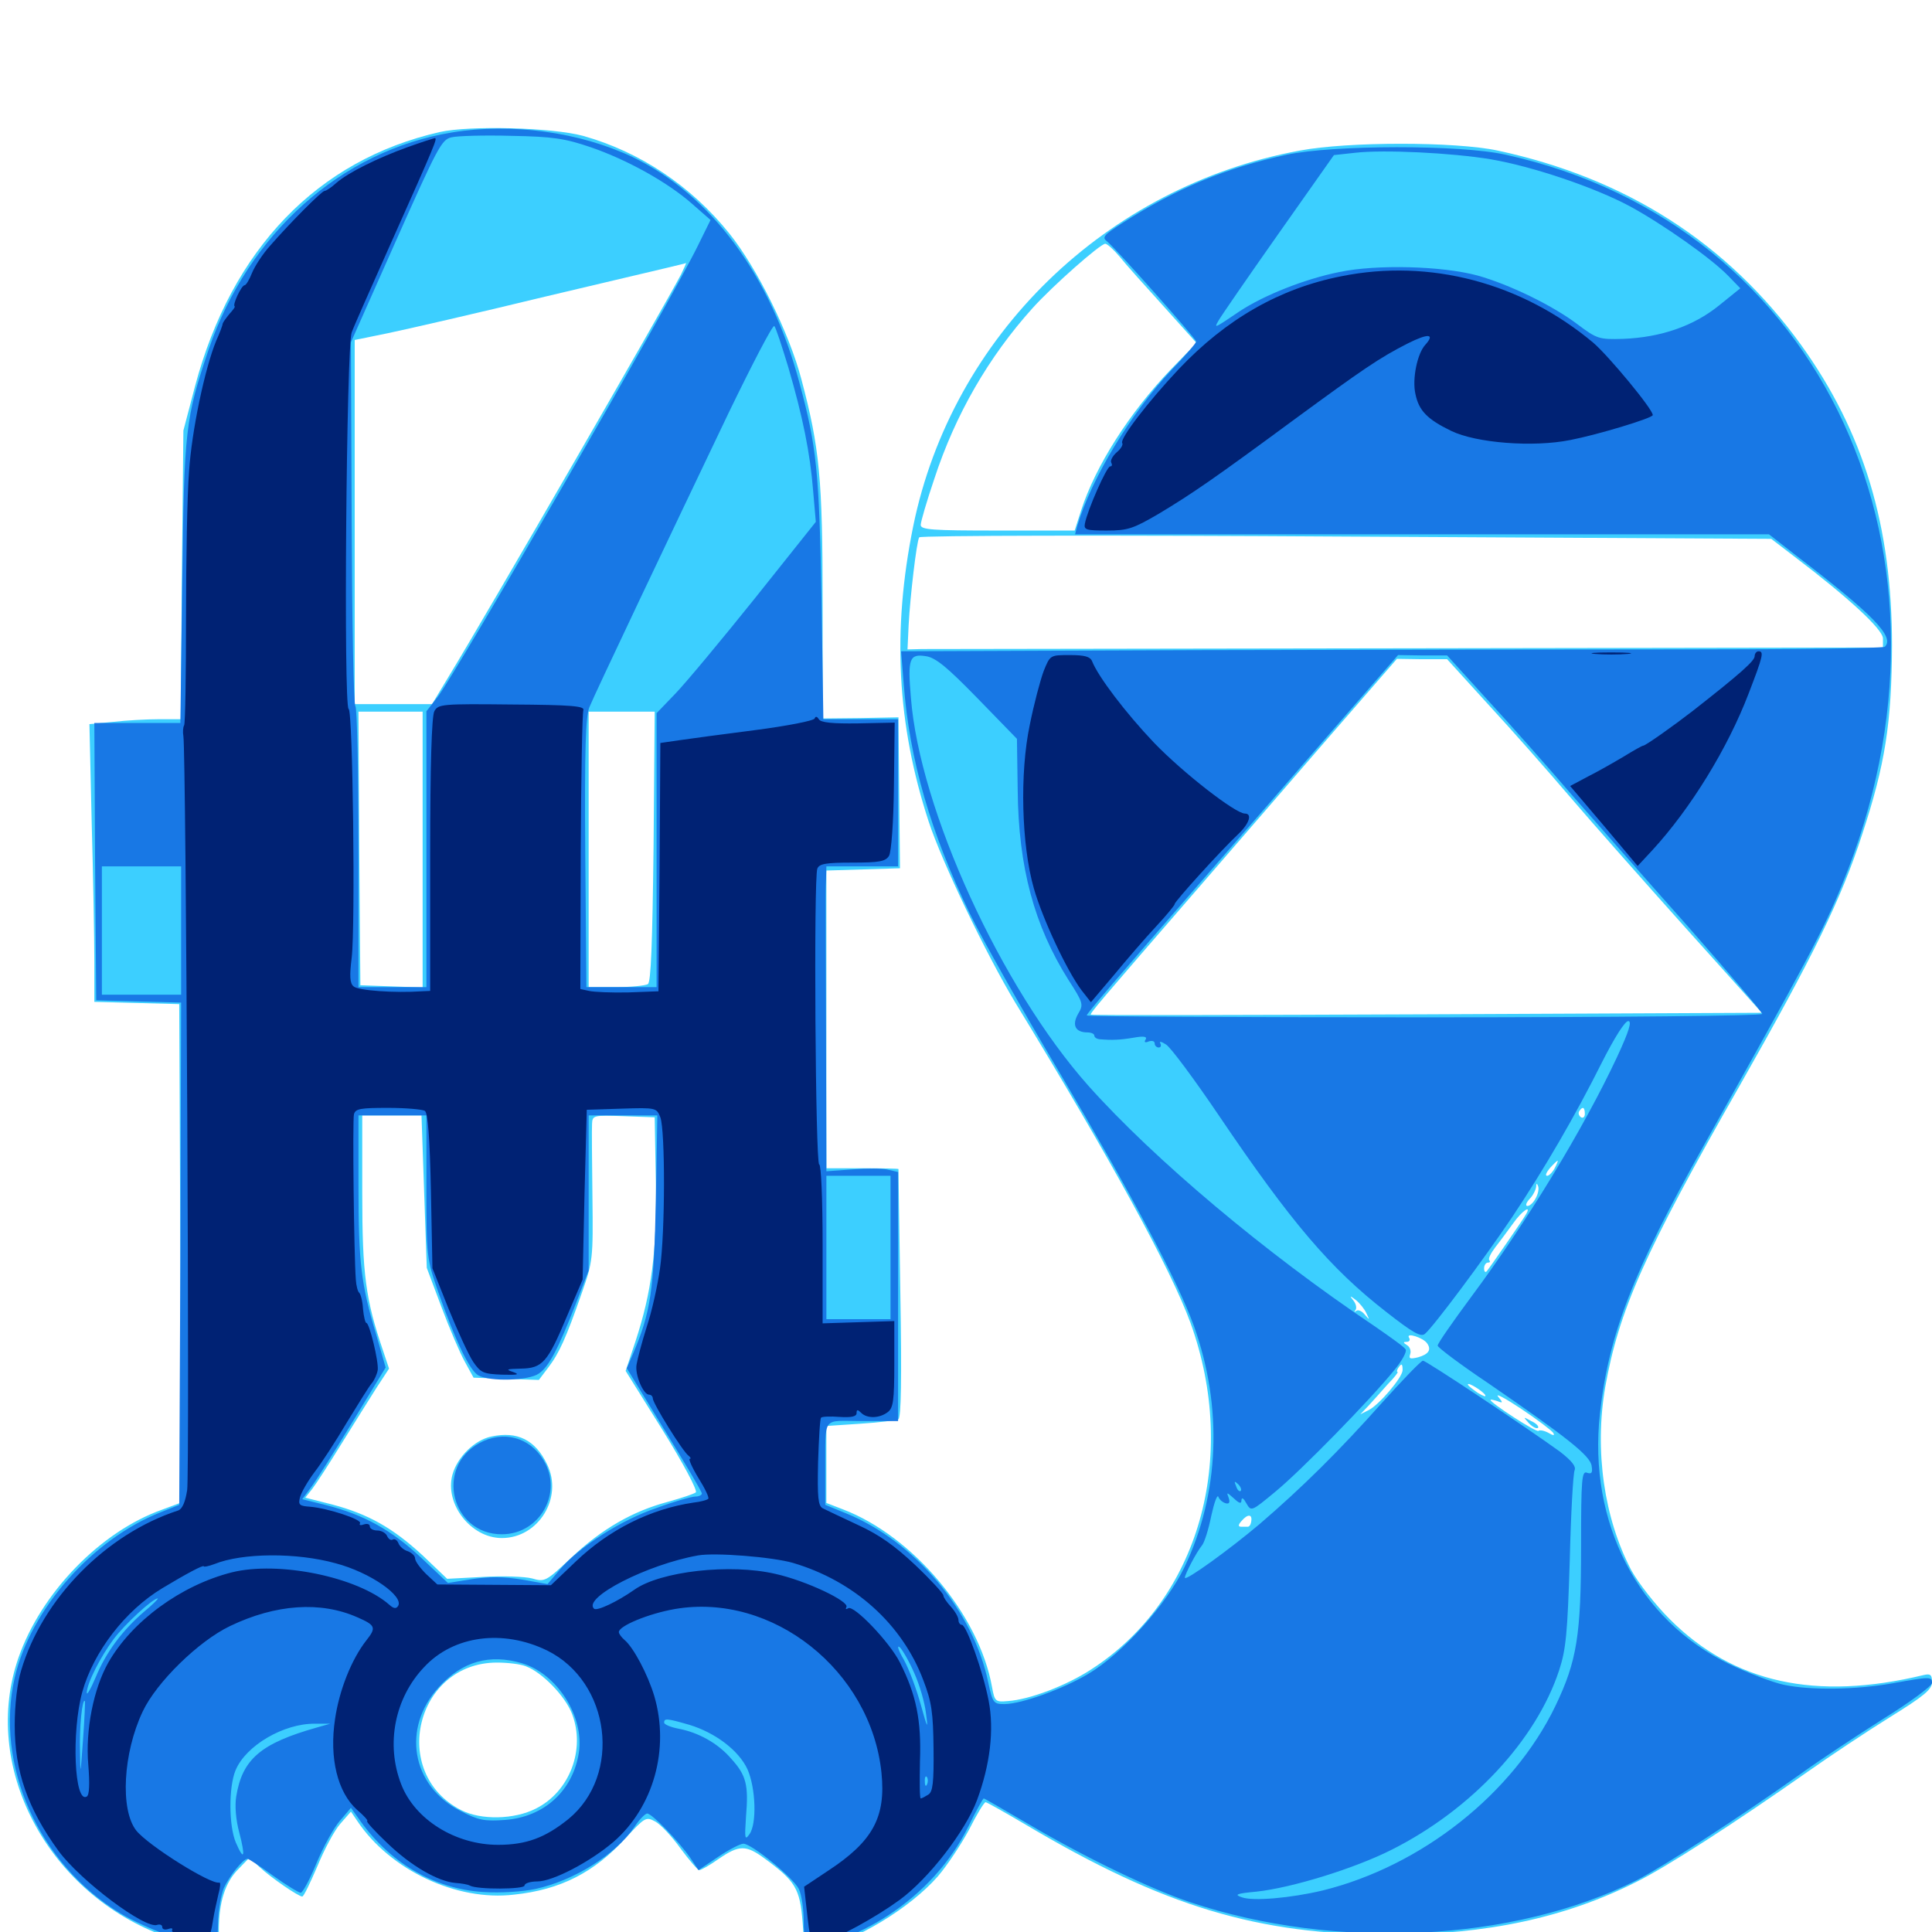 <svg xmlns="http://www.w3.org/2000/svg" viewBox="0 -1000 1000 1000">
	<path fill="#3ccfff" d="M227.539 -931.641C164.258 -917.188 119.922 -871.094 100.977 -800.195L94.922 -777.148L94.141 -702.539L93.555 -627.734H82.227C75.977 -627.734 65.43 -627.148 58.594 -626.367L46.289 -625.195L47.461 -574.219C48.242 -546.094 48.828 -513.867 48.828 -502.344V-481.445L70.898 -480.859L92.773 -480.273L93.359 -351.367L93.75 -222.266L83.789 -218.555C51.953 -207.227 21.289 -175.586 9.57 -141.992C-9.766 -86.523 23.438 -21.68 83.203 1.367C90.82 4.492 100.781 7.422 105.273 8.203L113.281 9.57V-0.977C113.281 -15.625 116.602 -25.781 123.438 -32.617L129.102 -38.477L134.375 -33.594C140.234 -28.125 154.492 -18.359 156.445 -18.359C157.227 -18.359 160.547 -25.391 164.258 -33.984C167.773 -42.578 173.047 -52.539 176.172 -56.055L181.641 -62.305L184.961 -57.422C201.953 -32.031 236.328 -15.82 266.016 -19.336C290.234 -21.875 307.617 -30.859 323.828 -48.633C333.789 -59.375 334.375 -59.766 339.062 -57.227C341.797 -55.859 347.656 -49.609 352.148 -43.359C356.641 -37.305 361.133 -32.031 361.914 -32.031C362.891 -32.031 367.383 -34.57 372.07 -37.891C382.617 -45.117 386.133 -45.117 395.703 -38.086C411.719 -26.367 414.062 -22.461 415.43 -5.078L416.602 10.938L421.68 9.57C443.164 4.492 470.703 -12.109 485.352 -28.711C490.234 -34.375 497.461 -45.312 501.562 -52.93C505.469 -60.742 509.375 -67.188 510.156 -67.188C510.742 -67.188 520.117 -61.914 531.055 -55.469C602.148 -13.281 651.172 1.562 719.727 1.367C769.531 1.367 810.352 -7.422 847.07 -25.977C862.5 -33.594 897.656 -56.25 935.742 -83.008C947.07 -91.016 966.211 -103.711 978.125 -111.133C996.094 -122.266 1000 -125.586 1000 -129.297C1000 -133.203 999.219 -133.789 995.703 -133.008C939.844 -119.531 897.266 -128.906 864.258 -161.914C856.641 -169.531 847.852 -180.859 844.336 -187.305C830.273 -214.062 825.195 -249.219 830.859 -282.031C837.891 -321.484 850.977 -351.367 900.586 -438.281C938.477 -505.078 952.93 -534.375 963.867 -568.164C975.781 -604.297 979.102 -625.781 979.297 -665.82C979.297 -727.734 964.648 -776.367 932.227 -821.484C894.141 -874.219 841.602 -907.812 775.195 -922.07C753.125 -926.758 697.852 -926.758 672.852 -922.07C572.656 -903.711 492.773 -826.172 472.656 -727.539C461.719 -673.633 464.258 -625 480.664 -574.805C487.5 -553.906 510.547 -505.859 525.391 -481.25C575.781 -398.633 606.055 -342.969 616.211 -315.234C641.406 -245.312 620.508 -171.875 564.844 -135.938C551.953 -127.539 533.008 -120.312 521.68 -119.531C515.234 -118.945 514.844 -119.336 513.477 -126.758C506.836 -164.062 472.656 -204.883 436.328 -218.75L427.734 -222.07V-241.992V-261.914L445.312 -263.086C454.883 -263.672 463.867 -264.844 465.039 -265.43C466.406 -266.406 466.797 -285.938 466.016 -330.664C465.43 -365.625 465.039 -394.531 465.039 -394.922C464.844 -395.117 456.445 -395.312 446.289 -395.312H427.734V-472.461V-549.414L446.875 -550L465.82 -550.586L465.43 -589.648L465.039 -628.711L445.312 -628.32L425.781 -628.125V-687.891C425.781 -752.344 424.219 -768.164 414.844 -803.516C408.594 -827.539 391.797 -861.328 377.539 -879.102C357.617 -903.906 331.055 -921.484 301.758 -929.688C285.938 -933.984 243.164 -935.156 227.539 -931.641ZM579.492 -867.188C582.422 -863.477 592.773 -851.953 602.148 -841.602L619.336 -822.461L605.859 -808.594C584.57 -786.328 566.992 -758.789 559.57 -735.742L556.25 -725.391H516.406C482.422 -725.391 476.562 -725.781 476.562 -728.32C476.562 -729.883 479.688 -740.625 483.594 -752.148C494.531 -785.547 511.719 -815.234 534.375 -840.43C544.922 -852.148 569.531 -873.828 572.07 -873.828C573.047 -873.828 576.367 -870.898 579.492 -867.188ZM352.539 -858.008C343.555 -840.82 253.516 -684.766 232.227 -649.805L223.633 -635.547H203.711H183.594V-729.883V-824.023L200.781 -827.539C210.156 -829.492 246.875 -837.891 282.227 -846.484C357.422 -864.258 354.297 -863.477 355.078 -863.867C355.273 -863.867 354.102 -861.328 352.539 -858.008ZM928.516 -712.109C956.836 -690.625 974.609 -674.219 974.609 -669.531V-664.844L729.492 -664.453C594.727 -664.258 481.055 -664.062 477.148 -664.062L469.727 -663.867L470.312 -676.562C471.094 -691.211 474.414 -719.727 475.781 -721.875C476.367 -722.852 575.781 -723.047 696.875 -722.266L916.797 -721.094ZM770.508 -635.156C782.422 -622.266 801.172 -600.977 812.5 -587.695C823.828 -574.414 850.781 -543.945 872.461 -519.727L911.914 -475.781L738.672 -475C643.359 -474.609 565.039 -474.414 564.648 -474.805C563.867 -475.195 568.164 -480.273 618.945 -538.867C637.5 -560.352 668.555 -596.094 687.891 -618.555L723.047 -658.984L735.938 -658.789H749.023ZM218.75 -560.352V-488.867L202.734 -489.453L186.523 -490.039L185.938 -560.938L185.547 -631.641H202.148H218.75ZM338.281 -561.914C337.695 -511.523 336.914 -491.602 335.352 -490.625C333.984 -489.844 326.562 -489.062 318.945 -489.062H304.688V-560.352V-631.641H321.875H338.867ZM820.312 -423.438C820.312 -421.875 819.336 -421.094 818.359 -421.68C817.188 -422.461 816.797 -423.828 817.383 -424.805C819.141 -427.539 820.312 -426.953 820.312 -423.438ZM219.531 -383.203L220.898 -343.75L228.516 -323.438C232.617 -312.5 238.086 -299.609 240.625 -295.117L245.117 -286.914L262.109 -286.328L278.906 -285.742L283.789 -292.188C289.453 -299.609 292.969 -307.422 301.172 -330.859C306.836 -347.07 307.031 -348.242 306.641 -380.664C306.445 -398.828 306.25 -415.82 306.445 -418.359C306.641 -422.656 307.227 -422.852 322.852 -422.266L338.867 -421.68L339.453 -388.672C340.039 -351.953 337.305 -331.25 328.906 -305.664L323.828 -290.43L342.969 -259.766C353.516 -242.773 361.133 -228.516 360.156 -227.539C359.18 -226.758 352.734 -224.609 345.703 -222.656C327.344 -217.773 311.523 -208.594 295.898 -193.945C282.617 -181.445 282.031 -181.055 275.391 -183.008C271.68 -183.984 260.156 -184.375 250 -183.789L231.445 -182.812L218.75 -194.922C203.32 -209.18 190.43 -216.406 171.875 -221.289L158.008 -224.805L161.719 -229.492C163.672 -232.031 170.508 -242.578 176.758 -252.734C183.008 -262.891 191.211 -275.781 194.727 -281.445L201.367 -291.602L198.242 -300.977C189.258 -327.344 187.5 -340.43 187.5 -382.227V-422.656H202.734H218.164ZM804.688 -395.312C803.516 -393.164 801.758 -391.406 800.781 -391.406C799.609 -391.406 800.391 -393.164 802.148 -395.312C804.102 -397.461 805.859 -399.219 806.25 -399.219C806.445 -399.219 805.859 -397.461 804.688 -395.312ZM794.922 -379.883C793.75 -377.539 791.797 -375.781 790.625 -375.781C789.453 -375.781 789.844 -377.344 791.602 -379.297C793.555 -381.25 794.922 -384.18 795.117 -385.742C795.117 -387.5 795.508 -387.695 796.094 -386.133C796.68 -384.766 796.094 -382.031 794.922 -379.883ZM789.844 -371.484C788.086 -368.359 771.289 -344.141 769.531 -341.992C768.75 -341.211 768.164 -341.797 768.164 -343.555C768.164 -345.117 769.141 -346.484 770.117 -346.484C771.289 -346.484 771.484 -347.07 770.898 -347.656C770.117 -348.438 771.68 -351.367 774.023 -354.492C776.367 -357.422 780.469 -363.086 783.203 -366.797C787.695 -373.242 792.969 -376.758 789.844 -371.484ZM707.227 -320.312C708.984 -316.602 708.984 -316.602 706.445 -319.531C704.883 -321.484 702.93 -322.266 701.953 -321.484C700.977 -320.703 700.781 -320.898 701.562 -321.875C702.344 -322.852 701.953 -325 700.586 -326.758C698.438 -329.492 698.633 -329.492 701.758 -327.148C703.711 -325.586 706.25 -322.461 707.227 -320.312ZM738.672 -304.688C741.016 -301.367 739.453 -299.023 733.984 -297.461C729.883 -296.484 729.102 -296.68 729.883 -299.023C730.469 -300.586 729.883 -302.734 728.32 -303.711C726.172 -305.078 726.172 -305.469 728.125 -305.469C729.492 -305.469 730.078 -306.445 729.297 -307.617C727.539 -310.547 736.719 -307.617 738.672 -304.688ZM725.977 -290.82C725.977 -287.109 713.867 -272.852 708.398 -270.117L704.102 -267.969L708.398 -272.461C710.742 -275 715.234 -280.078 718.359 -283.594C721.68 -286.914 723.828 -289.844 723.438 -289.844C722.852 -289.844 723.047 -290.82 723.633 -291.797C725.391 -294.531 725.977 -294.336 725.977 -290.82ZM768.75 -277.93C769.336 -276.758 767.773 -277.344 764.844 -279.102C762.109 -281.055 759.766 -282.812 759.766 -283.398C759.766 -284.766 767.383 -280.078 768.75 -277.93ZM803.906 -258.398C804.883 -256.836 804.102 -256.836 801.367 -258.398C799.219 -259.57 796.875 -259.961 796.289 -259.375C795.312 -258.398 771.484 -273.828 771.484 -275.391C771.484 -275.781 773.047 -275.391 775 -274.805C777.93 -273.633 778.125 -273.828 775.391 -277.148C773.828 -279.102 779.297 -276.172 787.5 -270.703C795.703 -265.234 803.125 -259.57 803.906 -258.398ZM647.656 -212.695C647.461 -210.938 646.68 -209.766 645.898 -209.766H642.383C640.82 -209.766 640.82 -210.742 642.578 -212.695C645.703 -216.406 648.242 -216.406 647.656 -212.695ZM272.266 -137.5C280.664 -134.375 292.578 -122.07 296.094 -112.891C303.125 -94.531 294.922 -72.656 277.344 -63.867C266.211 -58.203 249.023 -57.812 238.672 -63.086C201.367 -82.227 215.234 -139.453 257.227 -139.453C262.695 -139.453 269.531 -138.672 272.266 -137.5ZM254.297 -256.445C245.703 -254.688 236.719 -245.898 234.18 -236.719C230.078 -221.484 243.75 -203.906 259.766 -203.906C278.711 -203.906 291.602 -224.805 283.203 -241.992C277.148 -254.688 267.773 -259.375 254.297 -256.445ZM791.406 -263.281C793.359 -261.328 795.312 -260.352 796.094 -260.938C796.68 -261.719 795.117 -263.281 792.578 -264.453C788.281 -266.797 788.281 -266.797 791.406 -263.281Z"/>
	<path fill="#1878e5" d="M233.984 -931.445C176.562 -922.07 128.516 -879.102 108.008 -819.141C95.898 -783.203 95.312 -777.93 94.336 -698.633L93.359 -625.781H71.094H48.828L49.219 -554.102L49.805 -482.227L71.875 -481.641L93.75 -481.055L93.359 -350.977L92.773 -221.094L83.008 -217.188C47.852 -203.32 15.82 -167.188 7.617 -131.641C-2.734 -86.328 19.922 -35.352 62.109 -9.766C75 -1.953 99.219 7.031 107.422 7.031C112.305 7.031 112.5 6.641 112.891 -4.492C112.891 -10.938 114.453 -19.141 115.82 -22.656C118.555 -28.711 125.781 -37.891 128.125 -37.891C128.711 -37.891 134.766 -33.984 141.406 -29.102C148.242 -24.219 154.688 -20.312 155.664 -20.312C156.641 -20.312 160.352 -27.148 163.867 -35.742C167.383 -44.141 172.852 -54.102 175.977 -57.617L181.641 -64.258L185.156 -59.375C201.172 -35.938 224.609 -22.266 250.195 -20.703C259.375 -20.117 270.703 -20.898 277.148 -22.266C297.461 -26.758 318.555 -40.039 328.32 -54.297C330.859 -58.203 333.984 -61.328 334.961 -61.328C337.5 -61.328 351.172 -47.07 357.227 -38.477L361.523 -32.031L371.68 -38.867C377.148 -42.578 383.203 -45.703 384.766 -45.703C389.062 -45.703 410.547 -28.125 413.477 -22.266C414.844 -19.531 416.016 -11.914 416.016 -5.273C416.016 1.367 416.992 7.422 417.969 8.008C421.68 10.352 445.117 0.977 459.375 -8.398C477.734 -20.312 492.188 -36.328 501.172 -54.492C505.078 -62.5 508.789 -69.141 509.18 -69.141C509.57 -69.141 520.312 -62.891 533.008 -55.469C561.523 -38.672 595.508 -22.266 616.016 -15.43C691.406 9.766 783.594 5.078 847.07 -26.758C860.742 -33.789 899.219 -58.594 931.445 -81.445C941.406 -88.672 960.938 -101.562 974.805 -110.352C988.672 -118.945 1000 -127.344 1000 -128.906C1000 -132.227 999.023 -132.227 979.492 -128.711C960.742 -125.391 937.5 -125 923.438 -127.93C917.773 -129.102 904.883 -133.984 895.117 -138.672C848.047 -161.328 821.875 -211.719 828.125 -268.359C832.617 -309.18 845.117 -341.406 881.836 -407.031C935.156 -502.344 943.945 -518.75 953.32 -541.797C1023.242 -711.523 943.945 -883.789 779.297 -919.922C755.859 -925.195 690.039 -925 666.016 -919.922C634.375 -913.086 608.984 -902.539 580.664 -884.375C571.484 -878.516 570.312 -877.148 572.852 -875.195C577.148 -871.875 619.141 -824.609 619.141 -823.242C619.141 -822.461 613.477 -815.82 606.25 -808.398C585.156 -785.938 565.039 -752.539 557.617 -727.93L556.445 -723.438H735.938H915.625L929.883 -712.305C969.336 -682.031 980.859 -670.312 975.586 -665.234C974.805 -664.453 929.297 -663.867 874.414 -663.867C819.336 -663.867 705.078 -663.672 620.312 -663.477L466.406 -662.891L467.773 -645.898C470.703 -606.836 481.836 -568.555 501.953 -527.148C508.203 -514.258 529.297 -476.953 548.828 -444.141C586.328 -380.664 609.57 -336.914 617.969 -313.672C633.008 -271.68 631.25 -226.758 613.086 -188.867C603.906 -169.727 581.055 -144.141 563.281 -133.594C550.195 -125.781 529.102 -118.164 520.117 -117.969C514.258 -117.969 513.867 -118.359 511.523 -129.102C503.906 -166.211 473.438 -202.344 437.695 -216.797L427.148 -221.094V-238.477C427.344 -267.773 425 -264.453 446.289 -264.453H464.844V-328.906V-393.359L459.766 -394.531C457.031 -395.312 448.633 -395.312 441.211 -394.727L427.734 -393.75L427.539 -462.891C427.344 -500.977 427.344 -533.398 427.344 -534.961C427.344 -536.523 427.344 -541.016 427.539 -544.727L427.734 -551.562H446.289H464.844V-589.648V-627.734H445.508H426.172L425.195 -690.82C424.023 -756.055 422.656 -768.945 413.867 -801.562C399.023 -857.422 367.969 -899.219 327.344 -918.75C300 -931.641 264.844 -936.523 233.984 -931.445ZM305.664 -923.828C324.414 -917.383 345.312 -905.859 358.203 -894.531L367.773 -886.133L361.133 -872.656C347.656 -844.922 235.742 -650.977 226.367 -639.062L220.703 -631.836V-560.547V-489.062H203.125H185.547V-561.133C185.547 -600.977 184.766 -633.789 183.984 -634.375C183.008 -634.961 182.227 -677.539 182.031 -729.102L181.641 -822.852L204.883 -875.195C226.367 -923.438 228.516 -927.734 233.594 -928.906C236.719 -929.688 250.781 -930.078 264.648 -929.688C286.328 -929.297 292.383 -928.32 305.664 -923.828ZM771.484 -917.578C793.359 -913.867 825.586 -902.93 843.75 -893.164C860.938 -883.789 885.547 -866.406 894.336 -857.422L900.781 -850.781L889.648 -841.797C876.562 -831.25 859.766 -825.391 840.234 -824.609C827.539 -824.219 826.562 -824.609 816.406 -832.227C803.516 -841.992 780.859 -852.93 764.648 -857.422C746.484 -862.305 712.695 -863.281 693.164 -859.18C675.586 -855.664 654.297 -847.266 641.602 -838.867C628.32 -829.883 628.32 -829.883 630.664 -833.984C631.836 -836.133 645.703 -856.25 661.523 -878.711L690.43 -919.727L701.172 -920.898C716.016 -922.656 751.367 -920.898 771.484 -917.578ZM408.008 -809.961C415.43 -784.57 419.336 -765.625 420.898 -745.703L422.266 -729.883L390.82 -690.43C373.438 -668.75 354.883 -646.484 349.609 -641.016L339.844 -630.859V-559.961V-489.062H321.68H303.516L302.93 -558.594C302.539 -612.109 303.125 -629.297 305.078 -633.984C308.008 -641.211 345.703 -720.508 377.148 -786.328C389.453 -811.719 400 -832.031 400.781 -831.25C401.562 -830.469 404.688 -820.898 408.008 -809.961ZM506.055 -638.477L526.367 -617.578L526.758 -591.016C527.148 -550.977 535.352 -520.898 552.93 -492.969C560.742 -480.859 560.938 -480.078 558.008 -475.195C554.688 -469.336 556.641 -465.625 562.891 -465.625C564.844 -465.625 566.406 -464.844 566.406 -464.062C566.406 -463.086 567.578 -462.305 568.945 -462.109C575.586 -461.523 579.688 -461.719 586.719 -462.891C591.992 -463.867 593.945 -463.477 592.969 -461.914C591.992 -460.547 592.773 -460.156 594.531 -460.938C596.289 -461.523 597.656 -461.133 597.656 -459.961C597.656 -458.789 598.633 -457.812 599.805 -457.812C600.781 -457.812 601.172 -458.789 600.586 -459.961C599.805 -461.133 601.172 -460.938 603.516 -459.375C605.859 -458.008 618.164 -441.406 630.859 -422.656C668.359 -367.188 688.672 -343.359 717.578 -320.898C731.055 -310.352 735.352 -307.812 737.5 -309.57C741.992 -313.281 768.164 -348.438 782.617 -369.922C799.414 -395.117 815.234 -422.266 829.297 -450.391C835.547 -462.695 841.016 -471.484 842.773 -471.484C844.727 -471.484 843.359 -466.602 836.914 -452.734C819.727 -416.016 790.039 -366.992 761.328 -328.516C751.953 -315.82 744.141 -304.688 744.141 -303.516C744.141 -302.539 755.859 -293.75 770.117 -284.18C810.742 -256.25 823.242 -246.484 823.828 -241.211C824.414 -237.695 823.828 -236.914 821.484 -237.695C818.75 -238.867 818.359 -234.766 818.359 -199.414C818.359 -153.516 816.211 -140.234 805.078 -116.992C783.203 -71.68 735.938 -34.18 684.57 -21.484C668.164 -17.578 648.438 -15.82 642.773 -17.969C638.672 -19.336 639.844 -19.922 650.391 -20.898C668.555 -22.852 700.977 -32.812 720.312 -42.578C761.523 -63.281 795.117 -99.219 807.031 -135.547C810.547 -146.289 811.328 -154.688 812.5 -192.188C813.086 -216.406 814.258 -237.5 815.039 -239.062C815.82 -241.016 813.477 -243.945 807.422 -248.633C790.43 -260.938 738.281 -295.703 736.523 -295.703C735.547 -295.703 725.977 -285.742 715.234 -273.828C693.164 -249.023 674.023 -230.078 651.953 -211.133C636.719 -198.242 613.281 -181.25 613.281 -183.398C613.281 -185.156 619.336 -196.68 622.07 -200C623.438 -201.562 625.586 -208.594 626.953 -215.43C628.516 -222.461 630.078 -226.758 630.664 -225.195C631.25 -223.633 633.008 -222.266 634.57 -221.875C636.328 -221.484 636.719 -222.461 635.938 -224.805C634.766 -227.734 634.961 -227.734 638.672 -224.414C641.602 -221.68 642.578 -221.484 642.578 -223.633C642.773 -225.195 643.75 -224.414 645.117 -221.875C647.656 -217.578 647.656 -217.578 660.156 -227.93C673.242 -238.672 709.18 -275.391 721.68 -290.82C725.586 -295.508 728.32 -300.391 727.539 -301.562C726.953 -302.734 719.531 -308.008 711.328 -313.672C655.078 -351.367 597.266 -400 563.281 -438.086C518.164 -488.867 475.977 -581.055 471.484 -638.867C469.727 -659.18 470.703 -661.719 479.297 -660.352C484.375 -659.57 490.234 -654.688 506.055 -638.477ZM770.508 -637.109C782.422 -624.219 801.758 -602.344 813.477 -588.672C825.391 -575.195 852.344 -544.336 873.633 -520.508C894.727 -496.484 912.109 -476.172 912.109 -475.195C912.109 -474.219 838.086 -473.438 737.305 -473.438C641.211 -473.438 562.5 -473.828 562.5 -474.414C562.5 -475.391 576.172 -491.406 626.172 -548.828C642.188 -567.188 670.703 -600 689.453 -621.68L723.633 -660.938L736.328 -660.742H749.023ZM93.75 -518.359V-485.156H73.242H52.734V-518.359V-551.562H73.242H93.75ZM220.703 -385.742C220.703 -349.414 220.898 -348.438 226.758 -331.445C235.742 -305.859 243.164 -290.43 247.656 -288.086C253.711 -284.766 273.828 -285.352 278.906 -289.062C284.18 -292.578 289.062 -302.148 298.047 -325.195L304.688 -342.383V-382.617V-422.656H322.461H340.234L339.453 -378.32C338.477 -332.422 336.914 -320.898 327.539 -299.023L324.414 -291.797L343.75 -260.156C354.492 -242.773 363.281 -227.93 363.281 -226.953C363.281 -226.172 361.719 -225.391 359.961 -225.391C358.008 -225.391 349.023 -222.852 340.039 -219.531C321.484 -213.281 300.195 -199.609 290.039 -187.891L283.398 -180.078L270.117 -182.422C260.547 -183.984 253.125 -183.984 244.141 -182.617L231.836 -180.664L217.969 -193.75C202.734 -208.008 188.281 -216.016 168.945 -220.898L156.445 -224.023L160.938 -230.078C163.477 -233.398 173.242 -248.828 182.617 -264.258L199.609 -292.188L194.727 -309.18C186.914 -335.156 185.547 -346.289 185.547 -385.938V-422.656H203.125H220.703ZM460.938 -354.297V-317.188H444.336H427.734V-354.297V-391.406H444.336H460.938ZM642.188 -228.32C641.602 -227.734 640.43 -228.711 639.844 -230.664C638.672 -233.398 638.867 -233.594 640.82 -231.836C642.188 -230.469 642.773 -228.906 642.188 -228.32ZM74.609 -165.82C63.086 -155.859 54.883 -144.727 49.609 -132.031C47.07 -125.977 44.922 -122.266 44.922 -123.828C44.922 -128.516 51.953 -142.383 58.789 -151.562C64.648 -159.375 79.102 -172.656 81.641 -172.656C82.227 -172.656 79.102 -169.531 74.609 -165.82ZM473.242 -133.984C475.977 -127.93 478.711 -118.555 479.297 -113.086C480.469 -104.492 480.078 -105.078 476.562 -117.773C474.414 -125.586 470.508 -136.133 467.773 -141.016C465.039 -145.703 464.062 -148.633 465.625 -147.461C466.992 -146.289 470.508 -140.234 473.242 -133.984ZM270.312 -139.062C288.477 -133.594 302.539 -111.328 299.609 -92.773C296.484 -73.047 281.641 -59.57 261.523 -58.008C250.586 -57.227 247.656 -57.812 238.281 -62.695C212.891 -75.586 207.812 -105.664 227.148 -126.758C239.258 -140.039 253.32 -144.141 270.312 -139.062ZM42.969 -99.414C41.602 -80.664 41.602 -80.469 41.406 -93.75C41.016 -105.859 42.578 -121.094 43.945 -119.531C44.141 -119.141 43.75 -110.156 42.969 -99.414ZM356.836 -107.227C370.312 -103.125 382.422 -93.945 386.914 -84.18C391.211 -74.414 391.797 -55.859 387.891 -50.586C385.547 -47.266 385.352 -48.242 386.133 -59.766C387.5 -75.977 386.328 -81.055 378.516 -89.648C371.68 -97.656 361.523 -103.32 350.977 -105.273C347.07 -106.055 343.75 -107.422 343.75 -108.398C343.75 -110.742 345.312 -110.547 356.836 -107.227ZM164.062 -105.859C134.961 -97.656 125.391 -89.453 122.266 -70.117C121.484 -65.43 122.07 -58.008 123.828 -51.562C127.148 -38.867 126.367 -36.328 122.07 -46.289C118.359 -55.078 118.359 -75 121.875 -83.594C127.148 -96.484 146.875 -108.008 163.086 -107.812H170.898ZM479.883 -76.562C479.297 -75 478.711 -75.586 478.711 -77.734C478.516 -79.883 479.102 -81.055 479.688 -80.273C480.273 -79.688 480.469 -77.93 479.883 -76.562ZM44.336 -74.609C44.922 -75.977 44.727 -77.734 44.141 -78.32C43.555 -79.102 42.969 -77.93 43.164 -75.781C43.164 -73.633 43.75 -73.047 44.336 -74.609ZM248.242 -253.125C225 -240.625 233.594 -205.859 259.766 -205.859C279.492 -205.859 291.602 -227.539 281.25 -244.336C274.219 -256.055 260.547 -259.766 248.242 -253.125Z"/>
	<path fill="#002274" d="M210.938 -923.828C195.312 -918.164 180.273 -910.742 174.023 -905.273C171.484 -902.93 168.75 -901.172 167.969 -901.172C166.602 -901.172 150.391 -884.961 139.844 -872.852C135.938 -868.555 131.836 -862.109 130.469 -858.789C129.102 -855.273 127.344 -852.344 126.562 -852.344C125 -852.344 120.117 -841.992 121.484 -841.406C121.875 -841.211 120.508 -839.453 118.75 -837.5C116.992 -835.352 115.43 -833.203 115.234 -832.422C115.234 -831.641 113.672 -827.539 111.914 -823.633C106.055 -809.375 99.219 -777.148 97.852 -755.859C96.875 -743.945 96.289 -709.961 96.289 -680.273C96.289 -650.781 95.898 -625.586 95.312 -624.609C94.727 -623.633 94.531 -621.094 94.922 -618.945C96.289 -610.352 98.242 -237.5 96.875 -228.711C95.898 -222.461 94.336 -218.945 92.188 -218.164C54.883 -206.055 21.875 -172.461 10.938 -135.352C8.984 -129.102 7.617 -117.773 7.617 -107.031C7.617 -83.203 14.258 -64.062 30.273 -41.992C41.602 -26.562 75.391 -1.172 81.445 -3.711C82.812 -4.102 83.984 -3.711 83.984 -2.539C83.984 -1.367 85.352 -0.977 87.109 -1.562C88.672 -2.148 89.648 -1.953 89.062 -0.977C88.477 0 91.992 1.758 96.875 3.125C107.227 6.055 108.594 5.078 110.352 -6.641C110.938 -10.352 112.305 -16.211 113.086 -19.727C114.062 -23.242 114.258 -25.781 113.477 -25.586C109.18 -24.414 76.758 -44.727 70.508 -52.539C62.109 -63.281 63.672 -92.578 73.828 -114.062C80.859 -129.102 102.734 -150.586 119.141 -158.398C142.773 -169.727 166.016 -171.289 184.961 -162.891C194.336 -158.789 194.922 -157.617 189.648 -150.977C181.836 -141.016 175.586 -125 173.438 -110.352C170.312 -89.844 174.805 -72.266 184.766 -63.281C188.477 -60.156 190.82 -57.422 190.039 -57.422C189.258 -57.422 193.75 -52.344 200.391 -46.094C212.5 -34.375 226.562 -26.172 235.742 -25.391C238.867 -25.195 242.188 -24.609 243.164 -24.023C247.07 -21.875 271.484 -22.07 271.484 -24.023C271.484 -25.195 274.414 -26.172 278.125 -26.172C286.133 -26.172 305.469 -36.328 317.578 -46.68C338.281 -64.648 346.68 -94.727 338.672 -122.07C335.352 -133.203 327.93 -147.266 323.242 -151.172C321.68 -152.539 320.312 -154.297 320.312 -155.273C320.312 -158.398 335.742 -164.844 349.414 -167.188C399.805 -175.781 450.781 -135.352 456.25 -82.422C458.594 -59.375 451.758 -46.875 428.516 -31.641L416.211 -23.438L417.188 -14.648C419.531 6.641 419.727 7.422 424.414 5.859C433.789 3.125 453.32 -7.617 465.625 -16.602C480.859 -27.734 499.609 -52.148 505.664 -68.164C512.5 -86.523 514.648 -104.688 511.719 -119.727C508.789 -134.961 500.195 -158.984 497.852 -158.984C496.875 -158.984 496.094 -160.156 496.094 -161.523C496.094 -162.891 494.336 -166.016 492.188 -168.359C490.039 -170.703 488.281 -173.242 488.281 -174.219C488.281 -175.195 481.836 -182.227 473.828 -189.844C463.281 -199.805 455.078 -205.664 443.945 -210.742C435.547 -214.648 427.344 -218.555 425.781 -219.336C423.438 -220.703 423.047 -225 423.438 -243.164C423.828 -255.273 424.414 -265.82 425 -266.211C425.391 -266.797 429.883 -266.992 434.57 -266.602C440.625 -266.211 443.359 -266.797 443.359 -268.555C443.359 -270.508 443.945 -270.508 445.703 -268.75C448.828 -265.625 455.273 -265.82 459.57 -269.141C462.305 -271.289 462.891 -275 462.891 -293.945V-316.211L444.336 -315.625L425.781 -315.039V-356.055C425.781 -379.492 425 -397.266 424.023 -397.266C422.07 -397.266 421.094 -545.312 423.047 -550.391C424.023 -552.93 427.539 -553.516 441.211 -553.516C455.078 -553.516 458.398 -554.102 460.156 -557.031C461.328 -558.984 462.5 -574.219 462.695 -593.164L463.086 -625.977L444.141 -625.586C431.055 -625.391 424.805 -625.977 423.828 -627.734C422.852 -629.297 422.07 -629.297 421.68 -628.125C421.289 -626.953 407.227 -624.219 390.625 -622.07C374.023 -619.922 356.25 -617.578 351.172 -616.797L341.797 -615.43L341.406 -551.172L340.82 -486.914L325.195 -486.328C316.602 -486.133 307.422 -486.523 304.883 -487.109L300.391 -488.086L300.586 -558.984C300.781 -598.047 301.367 -631.055 301.953 -632.422C302.734 -634.57 295.508 -635.156 264.844 -635.352C228.711 -635.742 226.758 -635.547 224.805 -631.836C223.438 -629.297 222.656 -603.711 222.656 -557.617V-487.109L218.359 -486.914C204.297 -485.938 185.156 -487.305 183.008 -489.453C181.055 -491.016 180.859 -494.922 182.031 -504.297C183.984 -520.508 182.617 -632.227 180.469 -633.008C177.734 -633.984 179.297 -820.898 182.031 -827.93C183.203 -831.25 192.188 -851.367 201.758 -872.852C225.586 -926.172 226.562 -928.516 225 -928.516C224.219 -928.32 217.969 -926.367 210.938 -923.828ZM219.922 -425C221.484 -424.023 222.461 -410.742 223.047 -383.594L223.828 -343.555L232.227 -322.461C236.914 -310.938 242.578 -298.633 244.922 -295.117C248.828 -289.453 250.195 -288.867 259.766 -288.477C267.773 -288.281 269.336 -288.477 265.625 -289.844C261.523 -291.211 262.109 -291.406 269.531 -291.602C280.859 -291.797 283.398 -294.727 293.555 -318.945L301.562 -337.695L302.539 -381.641L303.711 -425.586L321.875 -426.172C339.648 -426.758 339.844 -426.562 341.797 -421.68C344.336 -414.844 344.336 -362.305 341.602 -343.359C340.43 -334.961 337.5 -321.484 334.766 -313.281C332.227 -305.273 329.883 -296.289 329.492 -293.75C328.516 -288.477 333.008 -278.125 335.938 -278.125C337.109 -278.125 337.891 -277.148 337.891 -276.172C337.891 -273.633 353.516 -248.438 356.445 -246.484C357.422 -245.703 357.812 -244.922 357.031 -244.922C356.25 -244.922 358.203 -240.43 361.523 -234.961C364.844 -229.688 367.188 -224.805 366.602 -224.219C366.016 -223.633 362.695 -222.656 358.984 -222.266C336.523 -218.945 315.234 -208.203 298.047 -191.797L285.156 -179.492L255.859 -179.688L226.367 -179.883L220.508 -185.352C217.383 -188.477 214.844 -191.992 214.844 -193.359C214.844 -194.727 213.086 -196.289 211.133 -197.07C208.984 -197.656 206.836 -199.609 206.25 -201.172C205.664 -202.734 204.297 -203.711 203.32 -203.125C202.344 -202.539 201.172 -203.32 200.391 -204.883C199.805 -206.445 197.461 -207.812 195.312 -207.812C193.164 -207.812 191.406 -208.789 191.406 -209.961C191.406 -211.133 190.039 -211.523 188.281 -210.938C186.719 -210.352 185.742 -210.547 186.328 -211.523C187.695 -213.477 169.727 -219.336 160.547 -220.117C154.883 -220.508 154.297 -221.094 155.273 -225C155.859 -227.344 159.18 -233.203 162.695 -237.891C166.211 -242.383 173.828 -254.102 179.492 -263.672C185.352 -273.242 191.016 -282.422 192.383 -283.984C193.75 -285.547 195.117 -288.672 195.508 -290.82C196.094 -295.117 191.211 -315.234 189.648 -315.234C189.062 -315.234 188.281 -318.555 187.891 -322.461C187.695 -326.367 186.719 -330.078 185.938 -330.859C185.156 -331.445 184.375 -334.57 184.18 -337.695C183.203 -350.586 182.422 -419.922 183.203 -423.242C183.984 -426.172 186.523 -426.562 200.977 -426.562C210.156 -426.562 218.75 -425.781 219.922 -425ZM173.828 -190.82C191.602 -186.133 209.18 -173.828 206.055 -168.75C205.078 -167.188 203.711 -167.383 201.562 -169.336C185.156 -183.789 144.141 -192.188 119.922 -186.133C93.75 -179.492 68.359 -160.938 56.055 -139.453C48.438 -125.977 44.141 -104.492 45.703 -86.523C46.484 -76.953 46.289 -70.898 44.922 -70.117C38.477 -66.211 36.914 -103.516 42.578 -124.219C48.438 -145.117 64.844 -166.406 83.984 -177.93C96.289 -185.352 105.469 -190.234 105.469 -189.258C105.469 -188.867 107.812 -189.258 110.938 -190.43C125.391 -196.289 153.516 -196.484 173.828 -190.82ZM410.547 -191.016C442.188 -181.641 466.992 -159.375 477.93 -130.273C482.227 -119.141 483.008 -113.477 483.203 -94.922C483.398 -77.344 482.812 -72.461 480.469 -71.094C478.906 -70.117 477.148 -69.141 476.562 -69.141C475.977 -69.141 475.977 -77.93 476.172 -88.477C476.953 -109.57 474.219 -122.852 465.82 -139.453C460.547 -150 441.992 -169.336 439.062 -167.578C437.891 -166.797 437.5 -167.188 438.086 -168.164C439.844 -171.094 417.188 -181.836 401.367 -185.352C377.93 -190.82 341.797 -186.719 328.32 -177.148C319.727 -171.094 308.789 -165.82 307.422 -167.383C301.562 -173.047 334.961 -190.234 361.328 -194.922C370.117 -196.484 399.805 -194.141 410.547 -191.016ZM283.203 -145.703C316.016 -129.492 322.07 -81.25 294.141 -58.398C282.227 -48.828 272.461 -45.117 257.812 -45.117C235.742 -45.117 214.648 -58.203 207.617 -76.562C199.609 -97.266 204.297 -121.094 219.531 -137.109C234.766 -153.516 260.352 -156.836 283.203 -145.703ZM694.336 -857.031C662.5 -850.781 634.766 -834.961 610.156 -808.984C594.336 -792.188 579.492 -772.852 580.859 -770.703C581.445 -769.727 580.078 -767.578 577.93 -765.82C575.781 -763.867 574.609 -761.523 575.195 -760.547C575.781 -759.375 575.586 -758.594 574.609 -758.594C572.852 -758.594 562.891 -736.133 561.523 -728.906C560.938 -725.781 562.305 -725.391 572.852 -725.391C583.789 -725.391 586.523 -726.367 599.609 -733.984C617.188 -744.531 628.516 -752.344 670.117 -783.008C705.273 -808.789 714.062 -814.844 728.711 -822.266C739.258 -827.539 742.969 -827.344 737.695 -821.484C733.594 -816.992 730.859 -803.906 732.617 -796.094C734.375 -787.5 738.672 -783.008 751.172 -776.953C764.062 -770.703 793.555 -768.359 812.891 -772.266C826.953 -775 855.469 -783.594 855.469 -785.156C855.469 -788.281 832.422 -816.016 824.609 -822.656C787.5 -853.711 740.039 -866.211 694.336 -857.031ZM825.781 -661.523C821.094 -661.914 824.805 -662.305 833.984 -662.305C843.164 -662.305 846.875 -661.914 842.383 -661.523C837.695 -661.133 830.273 -661.133 825.781 -661.523ZM908.203 -660.352C908.203 -658.008 901.367 -651.758 876.172 -632.031C866.602 -624.609 851.758 -614.062 850.586 -614.062C850 -614.062 845.508 -611.523 840.43 -608.398C835.156 -605.273 826.953 -600.586 821.875 -598.047L812.695 -593.164L830.273 -572.461L847.656 -551.758L855.273 -559.961C875.195 -581.641 894.336 -612.891 905.078 -641.016C912.695 -660.742 913.086 -662.891 910.156 -662.891C909.18 -662.891 908.203 -661.719 908.203 -660.352ZM540.234 -652.734C538.477 -648.047 535.156 -635.547 533.008 -624.805C527.734 -599.805 528.711 -562.5 535.156 -540.039C539.648 -524.414 552.148 -497.656 559.766 -487.5L564.648 -481.25L576.562 -495.312C583.008 -503.125 592.773 -514.453 598.242 -520.312C603.711 -526.172 608.008 -531.445 608.008 -532.031C607.617 -533.008 632.227 -560.156 641.211 -568.555C646.68 -573.828 648.242 -578.906 644.336 -578.906C639.453 -578.906 612.305 -600 597.266 -615.625C582.617 -631.055 568.359 -649.805 565.234 -657.812C564.258 -660.156 561.328 -660.938 553.711 -660.938C543.555 -660.938 543.555 -660.938 540.234 -652.734Z"/>
</svg>